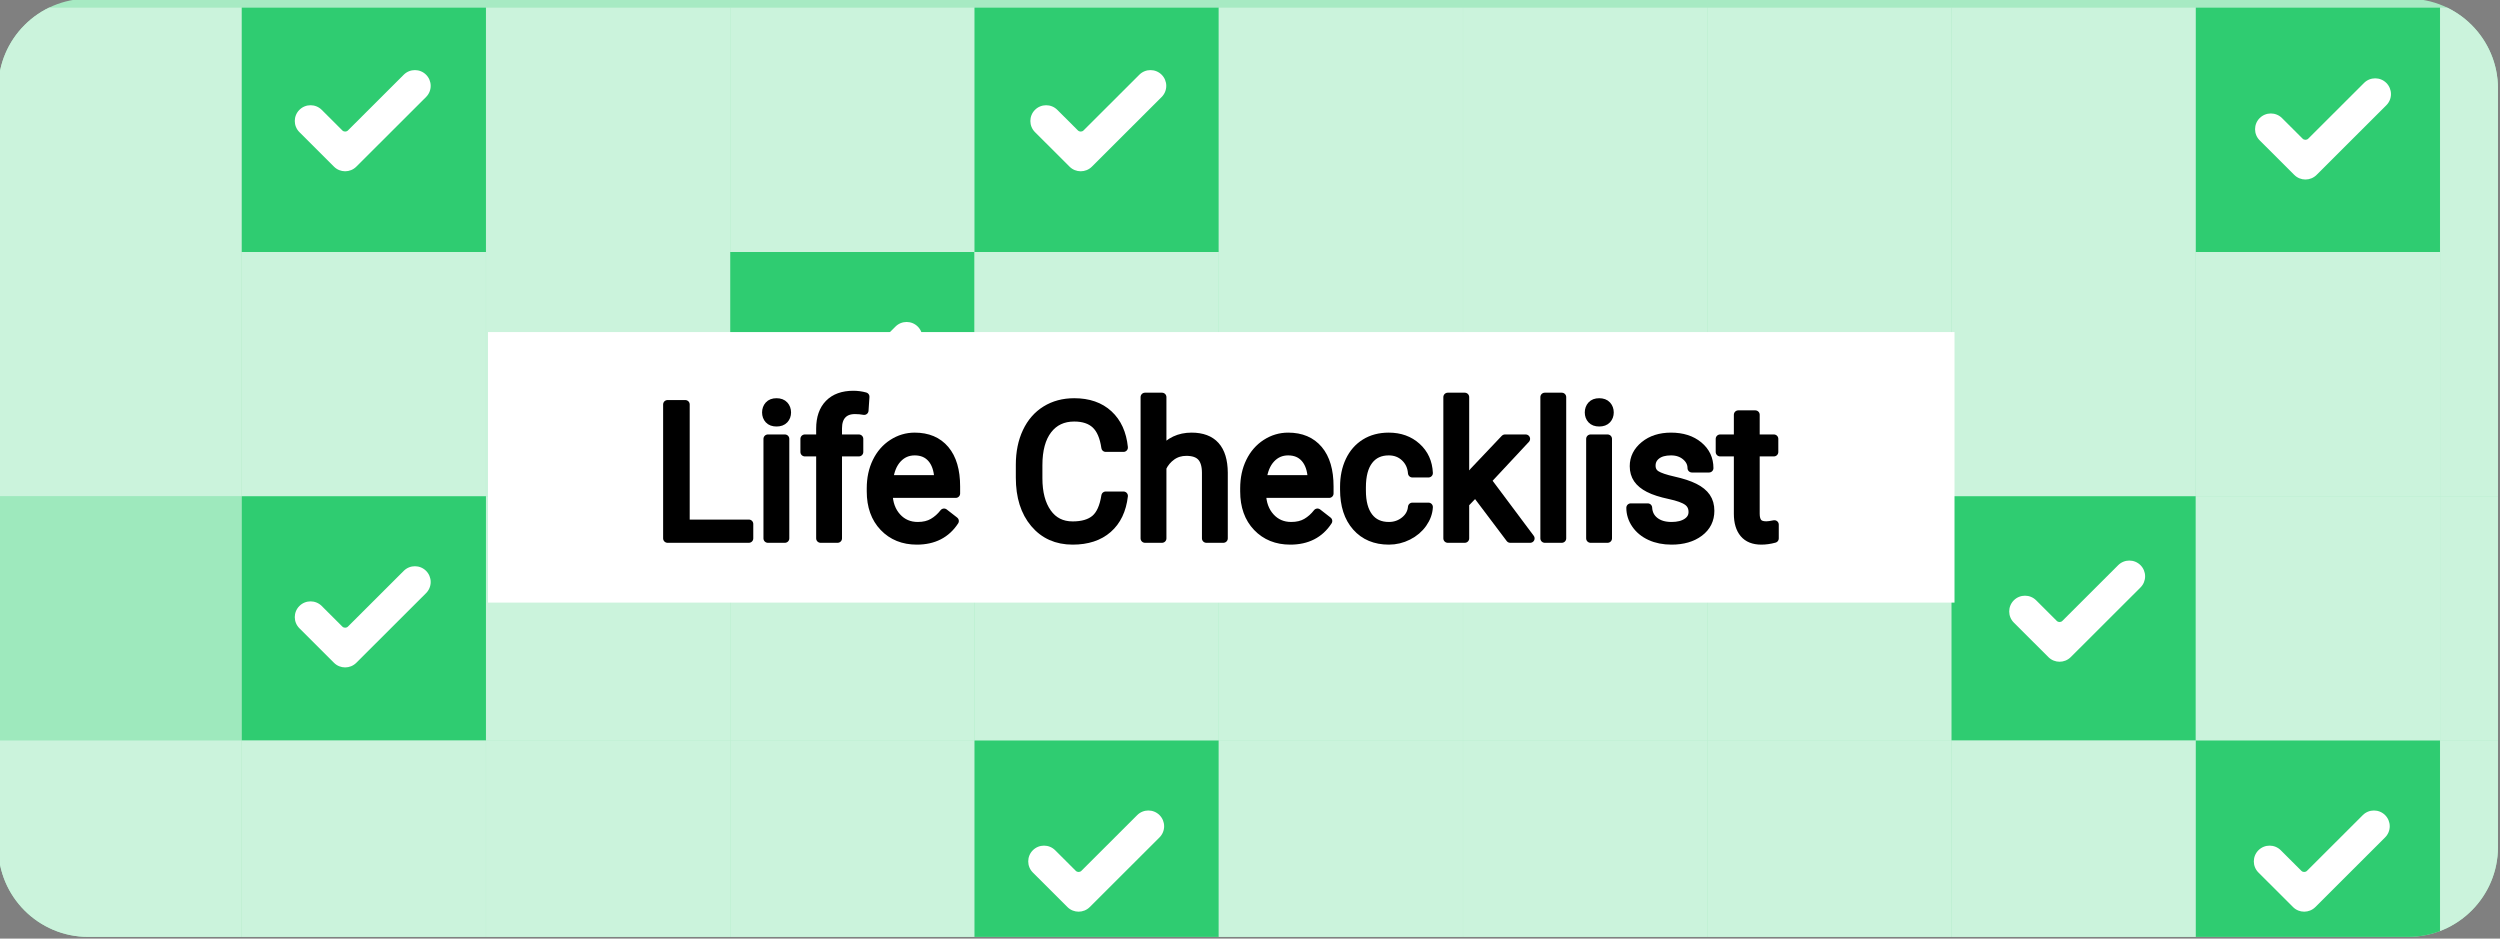 <?xml version="1.0" encoding="UTF-8" standalone="no"?>
<!DOCTYPE svg PUBLIC "-//W3C//DTD SVG 1.1//EN" "http://www.w3.org/Graphics/SVG/1.1/DTD/svg11.dtd">
<svg width="100%" height="100%" viewBox="0 0 285 107" version="1.1" xmlns="http://www.w3.org/2000/svg" xmlns:xlink="http://www.w3.org/1999/xlink" xml:space="preserve" xmlns:serif="http://www.serif.com/" style="fill-rule:evenodd;clip-rule:evenodd;stroke-linejoin:round;stroke-miterlimit:2;">
    <rect x="0" y="0" width="285" height="107" fill="#808080" stroke="none"/>
    <g transform="matrix(1,0,0,1,-1682,-703)">
        <g id="Artboard4" transform="matrix(1.003,0,0,1.016,-6.132,-11.525)">
            <rect x="1682.89" y="703.141" width="284.114" height="105.295" style="fill:none;"/>
            <clipPath id="_clip1">
                <rect x="1682.89" y="703.141" width="284.114" height="105.295"/>
            </clipPath>
            <g clip-path="url(#_clip1)">
                <g id="life-checklist" transform="matrix(1,0,0,1.165,1567,624.914)">
                    <path d="M400,75.792C400,71.013 395.42,67.133 389.778,67.133L126.107,67.133C120.466,67.133 115.886,71.013 115.886,75.792L115.886,148.836C115.886,153.615 120.466,157.495 126.107,157.495L389.778,157.495C395.42,157.495 400,153.615 400,148.836L400,75.792Z" style="fill:rgb(167,234,195);"/>
                    <clipPath id="_clip2">
                        <path d="M400,75.792C400,71.013 395.42,67.133 389.778,67.133L126.107,67.133C120.466,67.133 115.886,71.013 115.886,75.792L115.886,148.836C115.886,153.615 120.466,157.495 126.107,157.495L389.778,157.495C395.42,157.495 400,153.615 400,148.836L400,75.792Z"/>
                    </clipPath>
                    <g clip-path="url(#_clip2)">
                        <g transform="matrix(1.029,0,0,0.843,13.499,-630.673)">
                            <g transform="matrix(0.968,0,0,1.002,0,0)">
                                <rect x="102.706" y="827.141" width="27.859" height="27.859" style="fill:rgb(203,243,220);"/>
                            </g>
                            <g transform="matrix(0.968,0,0,1.002,26.98,0)">
                                <rect x="102.706" y="827.141" width="27.859" height="27.859" style="fill:rgb(47,204,113);"/>
                            </g>
                            <g transform="matrix(0.968,0,0,1.002,53.959,0)">
                                <rect x="102.706" y="827.141" width="27.859" height="27.859" style="fill:rgb(203,243,220);"/>
                            </g>
                            <g transform="matrix(0.968,0,0,1.002,80.939,0)">
                                <rect x="102.706" y="827.141" width="27.859" height="27.859" style="fill:rgb(203,243,220);"/>
                            </g>
                            <g transform="matrix(0.968,0,0,1.002,107.918,0)">
                                <rect x="102.706" y="827.141" width="27.859" height="27.859" style="fill:rgb(47,204,113);"/>
                            </g>
                            <g transform="matrix(0.968,0,0,1.002,134.898,0)">
                                <rect x="102.706" y="827.141" width="27.859" height="27.859" style="fill:rgb(203,243,220);"/>
                            </g>
                            <g transform="matrix(0.968,0,0,1.002,161.878,0)">
                                <rect x="102.706" y="827.141" width="27.859" height="27.859" style="fill:rgb(203,243,220);"/>
                            </g>
                            <g transform="matrix(0.968,0,0,1.002,188.857,0)">
                                <rect x="102.706" y="827.141" width="27.859" height="27.859" style="fill:rgb(203,243,220);"/>
                            </g>
                            <g transform="matrix(0.968,0,0,1.002,215.837,0)">
                                <rect x="102.706" y="827.141" width="27.859" height="27.859" style="fill:rgb(203,243,220);"/>
                            </g>
                            <g transform="matrix(0.968,0,0,1.002,242.816,0)">
                                <rect x="102.706" y="827.141" width="27.859" height="27.859" style="fill:rgb(47,204,113);"/>
                            </g>
                            <g transform="matrix(0.968,0,0,1.002,269.796,0)">
                                <rect x="102.706" y="827.141" width="27.859" height="27.859" style="fill:rgb(203,243,220);"/>
                            </g>
                        </g>
                        <g transform="matrix(1.029,0,0,0.843,13.499,-607.146)">
                            <g transform="matrix(0.968,0,0,1.002,0,0)">
                                <rect x="102.706" y="827.141" width="27.859" height="27.859" style="fill:rgb(203,243,220);"/>
                            </g>
                            <g transform="matrix(0.968,0,0,1.002,26.98,0)">
                                <rect x="102.706" y="827.141" width="27.859" height="27.859" style="fill:rgb(203,243,220);"/>
                            </g>
                            <g transform="matrix(0.968,0,0,1.002,53.959,0)">
                                <rect x="102.706" y="827.141" width="27.859" height="27.859" style="fill:rgb(203,243,220);"/>
                            </g>
                            <g transform="matrix(0.968,0,0,1.002,80.939,0)">
                                <rect x="102.706" y="827.141" width="27.859" height="27.859" style="fill:rgb(47,204,113);"/>
                            </g>
                            <g transform="matrix(0.968,0,0,1.002,107.918,0)">
                                <rect x="102.706" y="827.141" width="27.859" height="27.859" style="fill:rgb(203,243,220);"/>
                            </g>
                            <g transform="matrix(0.968,0,0,1.002,134.898,0)">
                                <rect x="102.706" y="827.141" width="27.859" height="27.859" style="fill:rgb(203,243,220);"/>
                            </g>
                            <g transform="matrix(0.968,0,0,1.002,161.878,0)">
                                <rect x="102.706" y="827.141" width="27.859" height="27.859" style="fill:rgb(203,243,220);"/>
                            </g>
                            <g transform="matrix(0.968,0,0,1.002,188.857,0)">
                                <rect x="102.706" y="827.141" width="27.859" height="27.859" style="fill:rgb(203,243,220);"/>
                            </g>
                            <g transform="matrix(0.968,0,0,1.002,215.837,0)">
                                <rect x="102.706" y="827.141" width="27.859" height="27.859" style="fill:rgb(203,243,220);"/>
                            </g>
                            <g transform="matrix(0.968,0,0,1.002,242.816,0)">
                                <rect x="102.706" y="827.141" width="27.859" height="27.859" style="fill:rgb(203,243,220);"/>
                            </g>
                            <g transform="matrix(0.968,0,0,1.002,269.796,0)">
                                <rect x="102.706" y="827.141" width="27.859" height="27.859" style="fill:rgb(203,243,220);"/>
                            </g>
                        </g>
                        <g transform="matrix(1.029,0,0,0.843,13.499,-583.619)">
                            <g transform="matrix(0.968,0,0,1.002,0,0)">
                                <rect x="102.706" y="827.141" width="27.859" height="27.859" style="fill:rgb(158,233,189);"/>
                            </g>
                            <g transform="matrix(0.968,0,0,1.002,26.98,0)">
                                <rect x="102.706" y="827.141" width="27.859" height="27.859" style="fill:rgb(47,204,113);"/>
                            </g>
                            <g transform="matrix(0.968,0,0,1.002,53.959,0)">
                                <rect x="102.706" y="827.141" width="27.859" height="27.859" style="fill:rgb(203,243,220);"/>
                            </g>
                            <g transform="matrix(0.968,0,0,1.002,80.939,0)">
                                <rect x="102.706" y="827.141" width="27.859" height="27.859" style="fill:rgb(203,243,220);"/>
                            </g>
                            <g transform="matrix(0.968,0,0,1.002,107.918,0)">
                                <rect x="102.706" y="827.141" width="27.859" height="27.859" style="fill:rgb(203,243,220);"/>
                            </g>
                            <g transform="matrix(0.968,0,0,1.002,134.898,0)">
                                <rect x="102.706" y="827.141" width="27.859" height="27.859" style="fill:rgb(203,243,220);"/>
                            </g>
                            <g transform="matrix(0.968,0,0,1.002,161.878,0)">
                                <rect x="102.706" y="827.141" width="27.859" height="27.859" style="fill:rgb(203,243,220);"/>
                            </g>
                            <g transform="matrix(0.968,0,0,1.002,188.857,0)">
                                <rect x="102.706" y="827.141" width="27.859" height="27.859" style="fill:rgb(203,243,220);"/>
                            </g>
                            <g transform="matrix(0.968,0,0,1.002,215.837,0)">
                                <rect x="102.706" y="827.141" width="27.859" height="27.859" style="fill:rgb(47,204,113);"/>
                            </g>
                            <g transform="matrix(0.968,0,0,1.002,242.816,0)">
                                <rect x="102.706" y="827.141" width="27.859" height="27.859" style="fill:rgb(203,243,220);"/>
                            </g>
                            <g transform="matrix(0.968,0,0,1.002,269.796,0)">
                                <rect x="102.706" y="827.141" width="27.859" height="27.859" style="fill:rgb(203,243,220);"/>
                            </g>
                        </g>
                        <g transform="matrix(1.029,0,0,0.843,13.499,-560.093)">
                            <g transform="matrix(0.968,0,0,1.002,0,0)">
                                <rect x="102.706" y="827.141" width="27.859" height="27.859" style="fill:rgb(203,243,220);"/>
                            </g>
                            <g transform="matrix(0.968,0,0,1.002,26.98,0)">
                                <rect x="102.706" y="827.141" width="27.859" height="27.859" style="fill:rgb(203,243,220);"/>
                            </g>
                            <g transform="matrix(0.968,0,0,1.002,53.959,0)">
                                <rect x="102.706" y="827.141" width="27.859" height="27.859" style="fill:rgb(203,243,220);"/>
                            </g>
                            <g transform="matrix(0.968,0,0,1.002,80.939,0)">
                                <rect x="102.706" y="827.141" width="27.859" height="27.859" style="fill:rgb(203,243,220);"/>
                            </g>
                            <g transform="matrix(0.968,0,0,1.002,107.918,0)">
                                <rect x="102.706" y="827.141" width="27.859" height="27.859" style="fill:rgb(47,204,113);"/>
                            </g>
                            <g transform="matrix(0.968,0,0,1.002,134.898,0)">
                                <rect x="102.706" y="827.141" width="27.859" height="27.859" style="fill:rgb(203,243,220);"/>
                            </g>
                            <g transform="matrix(0.968,0,0,1.002,161.878,0)">
                                <rect x="102.706" y="827.141" width="27.859" height="27.859" style="fill:rgb(203,243,220);"/>
                            </g>
                            <g transform="matrix(0.968,0,0,1.002,188.857,0)">
                                <rect x="102.706" y="827.141" width="27.859" height="27.859" style="fill:rgb(203,243,220);"/>
                            </g>
                            <g transform="matrix(0.968,0,0,1.002,215.837,0)">
                                <rect x="102.706" y="827.141" width="27.859" height="27.859" style="fill:rgb(203,243,220);"/>
                            </g>
                            <g transform="matrix(0.968,0,0,1.002,242.816,0)">
                                <rect x="102.706" y="827.141" width="27.859" height="27.859" style="fill:rgb(47,204,113);"/>
                            </g>
                            <g transform="matrix(0.968,0,0,1.002,269.796,0)">
                                <rect x="102.706" y="827.141" width="27.859" height="27.859" style="fill:rgb(203,243,220);"/>
                            </g>
                        </g>
                        <g transform="matrix(0.338,0,0,0.286,149.588,120.134)">
                            <g>
                                <path d="M20.687,38.332C18.615,40.404 15.253,40.404 13.182,38.332L1.554,26.704C-0.518,24.633 -0.518,21.271 1.554,19.2C3.625,17.128 6.987,17.128 9.059,19.2L15.987,26.127C16.51,26.649 17.359,26.649 17.883,26.127L36.642,7.368C38.713,5.296 42.075,5.296 44.147,7.368C45.142,8.363 45.701,9.713 45.701,11.12C45.701,12.527 45.142,13.877 44.147,14.872L20.687,38.332Z" style="fill:white;fill-rule:nonzero;"/>
                            </g>
                            <g transform="matrix(1,0,0,1,0,-167.078)">
                                <path d="M20.687,38.332C18.615,40.404 15.253,40.404 13.182,38.332L1.554,26.704C-0.518,24.633 -0.518,21.271 1.554,19.2C3.625,17.128 6.987,17.128 9.059,19.2L15.987,26.127C16.51,26.649 17.359,26.649 17.883,26.127L36.642,7.368C38.713,5.296 42.075,5.296 44.147,7.368C45.142,8.363 45.701,9.713 45.701,11.12C45.701,12.527 45.142,13.877 44.147,14.872L20.687,38.332Z" style="fill:white;fill-rule:nonzero;"/>
                            </g>
                            <g transform="matrix(1,0,0,1,247.352,-167.078)">
                                <path d="M20.687,38.332C18.615,40.404 15.253,40.404 13.182,38.332L1.554,26.704C-0.518,24.633 -0.518,21.271 1.554,19.2C3.625,17.128 6.987,17.128 9.059,19.2L15.987,26.127C16.51,26.649 17.359,26.649 17.883,26.127L36.642,7.368C38.713,5.296 42.075,5.296 44.147,7.368C45.142,8.363 45.701,9.713 45.701,11.12C45.701,12.527 45.142,13.877 44.147,14.872L20.687,38.332Z" style="fill:white;fill-rule:nonzero;"/>
                            </g>
                            <g transform="matrix(1,0,0,1,658.765,82.257)">
                                <path d="M20.687,38.332C18.615,40.404 15.253,40.404 13.182,38.332L1.554,26.704C-0.518,24.633 -0.518,21.271 1.554,19.2C3.625,17.128 6.987,17.128 9.059,19.2L15.987,26.127C16.51,26.649 17.359,26.649 17.883,26.127L36.642,7.368C38.713,5.296 42.075,5.296 44.147,7.368C45.142,8.363 45.701,9.713 45.701,11.12C45.701,12.527 45.142,13.877 44.147,14.872L20.687,38.332Z" style="fill:white;fill-rule:nonzero;"/>
                            </g>
                            <g transform="matrix(1,0,0,1,246.635,82.257)">
                                <path d="M20.687,38.332C18.615,40.404 15.253,40.404 13.182,38.332L1.554,26.704C-0.518,24.633 -0.518,21.271 1.554,19.2C3.625,17.128 6.987,17.128 9.059,19.2L15.987,26.127C16.51,26.649 17.359,26.649 17.883,26.127L36.642,7.368C38.713,5.296 42.075,5.296 44.147,7.368C45.142,8.363 45.701,9.713 45.701,11.12C45.701,12.527 45.142,13.877 44.147,14.872L20.687,38.332Z" style="fill:white;fill-rule:nonzero;"/>
                            </g>
                            <g transform="matrix(1,0,0,1,165.347,-82.257)">
                                <path d="M20.687,38.332C18.615,40.404 15.253,40.404 13.182,38.332L1.554,26.704C-0.518,24.633 -0.518,21.271 1.554,19.2C3.625,17.128 6.987,17.128 9.059,19.2L15.987,26.127C16.51,26.649 17.359,26.649 17.883,26.127L36.642,7.368C38.713,5.296 42.075,5.296 44.147,7.368C45.142,8.363 45.701,9.713 45.701,11.12C45.701,12.527 45.142,13.877 44.147,14.872L20.687,38.332Z" style="fill:white;fill-rule:nonzero;"/>
                            </g>
                            <g transform="matrix(1,0,0,1,576.508,-1.911)">
                                <path d="M20.687,38.332C18.615,40.404 15.253,40.404 13.182,38.332L1.554,26.704C-0.518,24.633 -0.518,21.271 1.554,19.2C3.625,17.128 6.987,17.128 9.059,19.2L15.987,26.127C16.51,26.649 17.359,26.649 17.883,26.127L36.642,7.368C38.713,5.296 42.075,5.296 44.147,7.368C45.142,8.363 45.701,9.713 45.701,11.12C45.701,12.527 45.142,13.877 44.147,14.872L20.687,38.332Z" style="fill:white;fill-rule:nonzero;"/>
                            </g>
                            <g transform="matrix(1,0,0,1,659.182,-164.306)">
                                <path d="M20.687,38.332C18.615,40.404 15.253,40.404 13.182,38.332L1.554,26.704C-0.518,24.633 -0.518,21.271 1.554,19.2C3.625,17.128 6.987,17.128 9.059,19.2L15.987,26.127C16.51,26.649 17.359,26.649 17.883,26.127L36.642,7.368C38.713,5.296 42.075,5.296 44.147,7.368C45.142,8.363 45.701,9.713 45.701,11.12C45.701,12.527 45.142,13.877 44.147,14.872L20.687,38.332Z" style="fill:white;fill-rule:nonzero;"/>
                            </g>
                            <g transform="matrix(3.063,0,0,2.939,-440.424,-2615.29)">
                                <rect x="165" y="865" width="161" height="31" style="fill:white;"/>
                            </g>
                            <g transform="matrix(1.338,0,0,1.338,-97.264,-522.753)">
                                <path d="M170.839,384.402L186.817,384.402L186.817,388.037L166.37,388.037L166.37,354.322L170.839,354.322L170.839,384.402Z" style="fill-rule:nonzero;stroke:black;stroke-width:2.21px;"/>
                                <path d="M195.871,388.037L191.587,388.037L191.587,362.982L195.871,362.982L195.871,388.037ZM191.24,356.336C191.24,355.642 191.452,355.055 191.877,354.576C192.301,354.098 192.93,353.859 193.764,353.859C194.598,353.859 195.23,354.098 195.663,354.576C196.095,355.055 196.311,355.642 196.311,356.336C196.311,357.031 196.095,357.61 195.663,358.073C195.23,358.536 194.598,358.768 193.764,358.768C192.93,358.768 192.301,358.536 191.877,358.073C191.452,357.61 191.24,357.031 191.24,356.336Z" style="fill-rule:nonzero;stroke:black;stroke-width:2.21px;"/>
                                <path d="M204.833,388.037L204.833,366.293L200.873,366.293L200.873,362.982L204.833,362.982L204.833,360.412C204.833,357.726 205.55,355.649 206.986,354.183C208.422,352.716 210.452,351.983 213.076,351.983C214.064,351.983 215.044,352.114 216.017,352.377L215.785,355.85C215.06,355.711 214.288,355.642 213.47,355.642C212.08,355.642 211.008,356.047 210.251,356.857C209.495,357.668 209.116,358.829 209.116,360.342L209.116,362.982L214.466,362.982L214.466,366.293L209.116,366.293L209.116,388.037L204.833,388.037Z" style="fill-rule:nonzero;stroke:black;stroke-width:2.21px;"/>
                                <path d="M229.031,388.5C225.635,388.5 222.871,387.385 220.741,385.154C218.611,382.923 217.545,379.94 217.545,376.204L217.545,375.417C217.545,372.932 218.02,370.712 218.969,368.76C219.919,366.807 221.246,365.278 222.952,364.175C224.658,363.071 226.507,362.519 228.498,362.519C231.756,362.519 234.287,363.592 236.093,365.738C237.9,367.883 238.803,370.956 238.803,374.954L238.803,376.737L221.829,376.737C221.891,379.207 222.613,381.202 223.994,382.723C225.376,384.243 227.132,385.004 229.262,385.004C230.775,385.004 232.057,384.695 233.106,384.077C234.156,383.46 235.075,382.642 235.862,381.623L238.479,383.661C236.379,386.887 233.23,388.5 229.031,388.5ZM228.498,366.039C226.769,366.039 225.318,366.668 224.145,367.926C222.972,369.184 222.246,370.948 221.968,373.217L234.519,373.217L234.519,372.893C234.395,370.716 233.809,369.03 232.759,367.833C231.709,366.637 230.289,366.039 228.498,366.039Z" style="fill-rule:nonzero;stroke:black;stroke-width:2.21px;"/>
                                <path d="M280.97,377.339C280.553,380.905 279.237,383.657 277.022,385.594C274.807,387.532 271.862,388.5 268.188,388.5C264.205,388.5 261.013,387.072 258.613,384.216C256.212,381.36 255.012,377.54 255.012,372.754L255.012,369.512C255.012,366.378 255.572,363.623 256.691,361.245C257.81,358.868 259.396,357.042 261.45,355.769C263.503,354.495 265.88,353.859 268.582,353.859C272.163,353.859 275.035,354.858 277.196,356.857C279.357,358.856 280.615,361.624 280.97,365.159L276.501,365.159C276.115,362.473 275.278,360.528 273.989,359.323C272.7,358.119 270.897,357.517 268.582,357.517C265.741,357.517 263.514,358.567 261.901,360.666C260.288,362.766 259.481,365.753 259.481,369.628L259.481,372.893C259.481,376.552 260.245,379.462 261.774,381.623C263.302,383.784 265.44,384.865 268.188,384.865C270.658,384.865 272.553,384.305 273.873,383.186C275.193,382.067 276.069,380.118 276.501,377.339L280.97,377.339Z" style="fill-rule:nonzero;stroke:black;stroke-width:2.21px;"/>
                                <path d="M290.65,366.016C292.548,363.684 295.018,362.519 298.06,362.519C303.355,362.519 306.025,365.506 306.072,371.48L306.072,388.037L301.788,388.037L301.788,371.457C301.772,369.651 301.359,368.316 300.549,367.451C299.738,366.587 298.476,366.154 296.763,366.154C295.373,366.154 294.154,366.525 293.104,367.266C292.054,368.007 291.236,368.98 290.65,370.184L290.65,388.037L286.366,388.037L286.366,352.469L290.65,352.469L290.65,366.016Z" style="fill-rule:nonzero;stroke:black;stroke-width:2.21px;"/>
                                <path d="M322.883,388.5C319.487,388.5 316.723,387.385 314.593,385.154C312.463,382.923 311.398,379.94 311.398,376.204L311.398,375.417C311.398,372.932 311.872,370.712 312.822,368.76C313.771,366.807 315.099,365.278 316.805,364.175C318.51,363.071 320.359,362.519 322.35,362.519C325.608,362.519 328.139,363.592 329.946,365.738C331.752,367.883 332.655,370.956 332.655,374.954L332.655,376.737L315.681,376.737C315.743,379.207 316.465,381.202 317.847,382.723C319.228,384.243 320.984,385.004 323.115,385.004C324.627,385.004 325.909,384.695 326.959,384.077C328.008,383.46 328.927,382.642 329.714,381.623L332.331,383.661C330.231,386.887 327.082,388.5 322.883,388.5ZM322.35,366.039C320.621,366.039 319.17,366.668 317.997,367.926C316.824,369.184 316.098,370.948 315.82,373.217L328.371,373.217L328.371,372.893C328.248,370.716 327.661,369.03 326.611,367.833C325.561,366.637 324.141,366.039 322.35,366.039Z" style="fill-rule:nonzero;stroke:black;stroke-width:2.21px;"/>
                                <path d="M347.66,385.004C349.188,385.004 350.524,384.541 351.666,383.614C352.809,382.688 353.442,381.53 353.565,380.141L357.617,380.141C357.54,381.577 357.046,382.943 356.135,384.239C355.225,385.536 354.009,386.571 352.488,387.342C350.968,388.114 349.358,388.5 347.66,388.5C344.248,388.5 341.535,387.362 339.521,385.085C337.506,382.808 336.499,379.693 336.499,375.741L336.499,375.023C336.499,372.584 336.947,370.415 337.842,368.516C338.737,366.618 340.022,365.143 341.697,364.094C343.372,363.044 345.352,362.519 347.637,362.519C350.447,362.519 352.782,363.36 354.642,365.043C356.502,366.726 357.494,368.91 357.617,371.596L353.565,371.596C353.442,369.975 352.828,368.644 351.724,367.602C350.62,366.56 349.258,366.039 347.637,366.039C345.46,366.039 343.774,366.822 342.577,368.389C341.381,369.956 340.783,372.221 340.783,375.185L340.783,375.996C340.783,378.883 341.377,381.106 342.566,382.665C343.754,384.224 345.453,385.004 347.66,385.004Z" style="fill-rule:nonzero;stroke:black;stroke-width:2.21px;"/>
                                <path d="M369.427,376.436L366.741,379.238L366.741,388.037L362.457,388.037L362.457,352.469L366.741,352.469L366.741,373.981L369.033,371.226L376.837,362.982L382.047,362.982L372.298,373.449L383.182,388.037L378.157,388.037L369.427,376.436Z" style="fill-rule:nonzero;stroke:black;stroke-width:2.21px;"/>
                                <rect x="386.841" y="352.469" width="4.284" height="35.568" style="fill-rule:nonzero;stroke:black;stroke-width:2.21px;"/>
                                <path d="M402.633,388.037L398.349,388.037L398.349,362.982L402.633,362.982L402.633,388.037ZM398.002,356.336C398.002,355.642 398.214,355.055 398.639,354.576C399.063,354.098 399.692,353.859 400.526,353.859C401.359,353.859 401.992,354.098 402.425,354.576C402.857,355.055 403.073,355.642 403.073,356.336C403.073,357.031 402.857,357.61 402.425,358.073C401.992,358.536 401.359,358.768 400.526,358.768C399.692,358.768 399.063,358.536 398.639,358.073C398.214,357.61 398.002,357.031 398.002,356.336Z" style="fill-rule:nonzero;stroke:black;stroke-width:2.21px;"/>
                                <path d="M424.076,381.391C424.076,380.233 423.64,379.334 422.767,378.694C421.895,378.053 420.375,377.501 418.206,377.038C416.037,376.575 414.315,376.019 413.042,375.371C411.768,374.722 410.826,373.95 410.217,373.055C409.607,372.16 409.302,371.094 409.302,369.859C409.302,367.806 410.17,366.07 411.907,364.649C413.644,363.229 415.863,362.519 418.565,362.519C421.405,362.519 423.709,363.252 425.477,364.719C427.244,366.185 428.128,368.061 428.128,370.346L423.821,370.346C423.821,369.173 423.323,368.161 422.327,367.312C421.332,366.463 420.077,366.039 418.565,366.039C417.005,366.039 415.786,366.378 414.906,367.058C414.026,367.737 413.586,368.624 413.586,369.721C413.586,370.755 413.995,371.534 414.813,372.059C415.631,372.584 417.11,373.086 419.248,373.564C421.386,374.043 423.119,374.614 424.446,375.278C425.774,375.942 426.758,376.741 427.399,377.675C428.039,378.609 428.36,379.747 428.36,381.09C428.36,383.329 427.464,385.123 425.673,386.474C423.883,387.825 421.559,388.5 418.703,388.5C416.697,388.5 414.921,388.145 413.378,387.435C411.834,386.725 410.626,385.733 409.754,384.459C408.881,383.186 408.445,381.808 408.445,380.326L412.729,380.326C412.806,381.762 413.381,382.9 414.454,383.742C415.527,384.583 416.944,385.004 418.703,385.004C420.324,385.004 421.625,384.676 422.605,384.019C423.586,383.363 424.076,382.487 424.076,381.391Z" style="fill-rule:nonzero;stroke:black;stroke-width:2.21px;"/>
                                <path d="M439.752,356.915L439.752,362.982L444.43,362.982L444.43,366.293L439.752,366.293L439.752,381.831C439.752,382.835 439.961,383.587 440.378,384.089C440.795,384.591 441.505,384.842 442.508,384.842C443.002,384.842 443.681,384.749 444.546,384.564L444.546,388.037C443.419,388.346 442.323,388.5 441.258,388.5C439.343,388.5 437.9,387.921 436.927,386.764C435.955,385.606 435.469,383.962 435.469,381.831L435.469,366.293L430.907,366.293L430.907,362.982L435.469,362.982L435.469,356.915L439.752,356.915Z" style="fill-rule:nonzero;stroke:black;stroke-width:2.21px;"/>
                            </g>
                        </g>
                    </g>
                </g>
            </g>
        </g>
    </g>
</svg>
